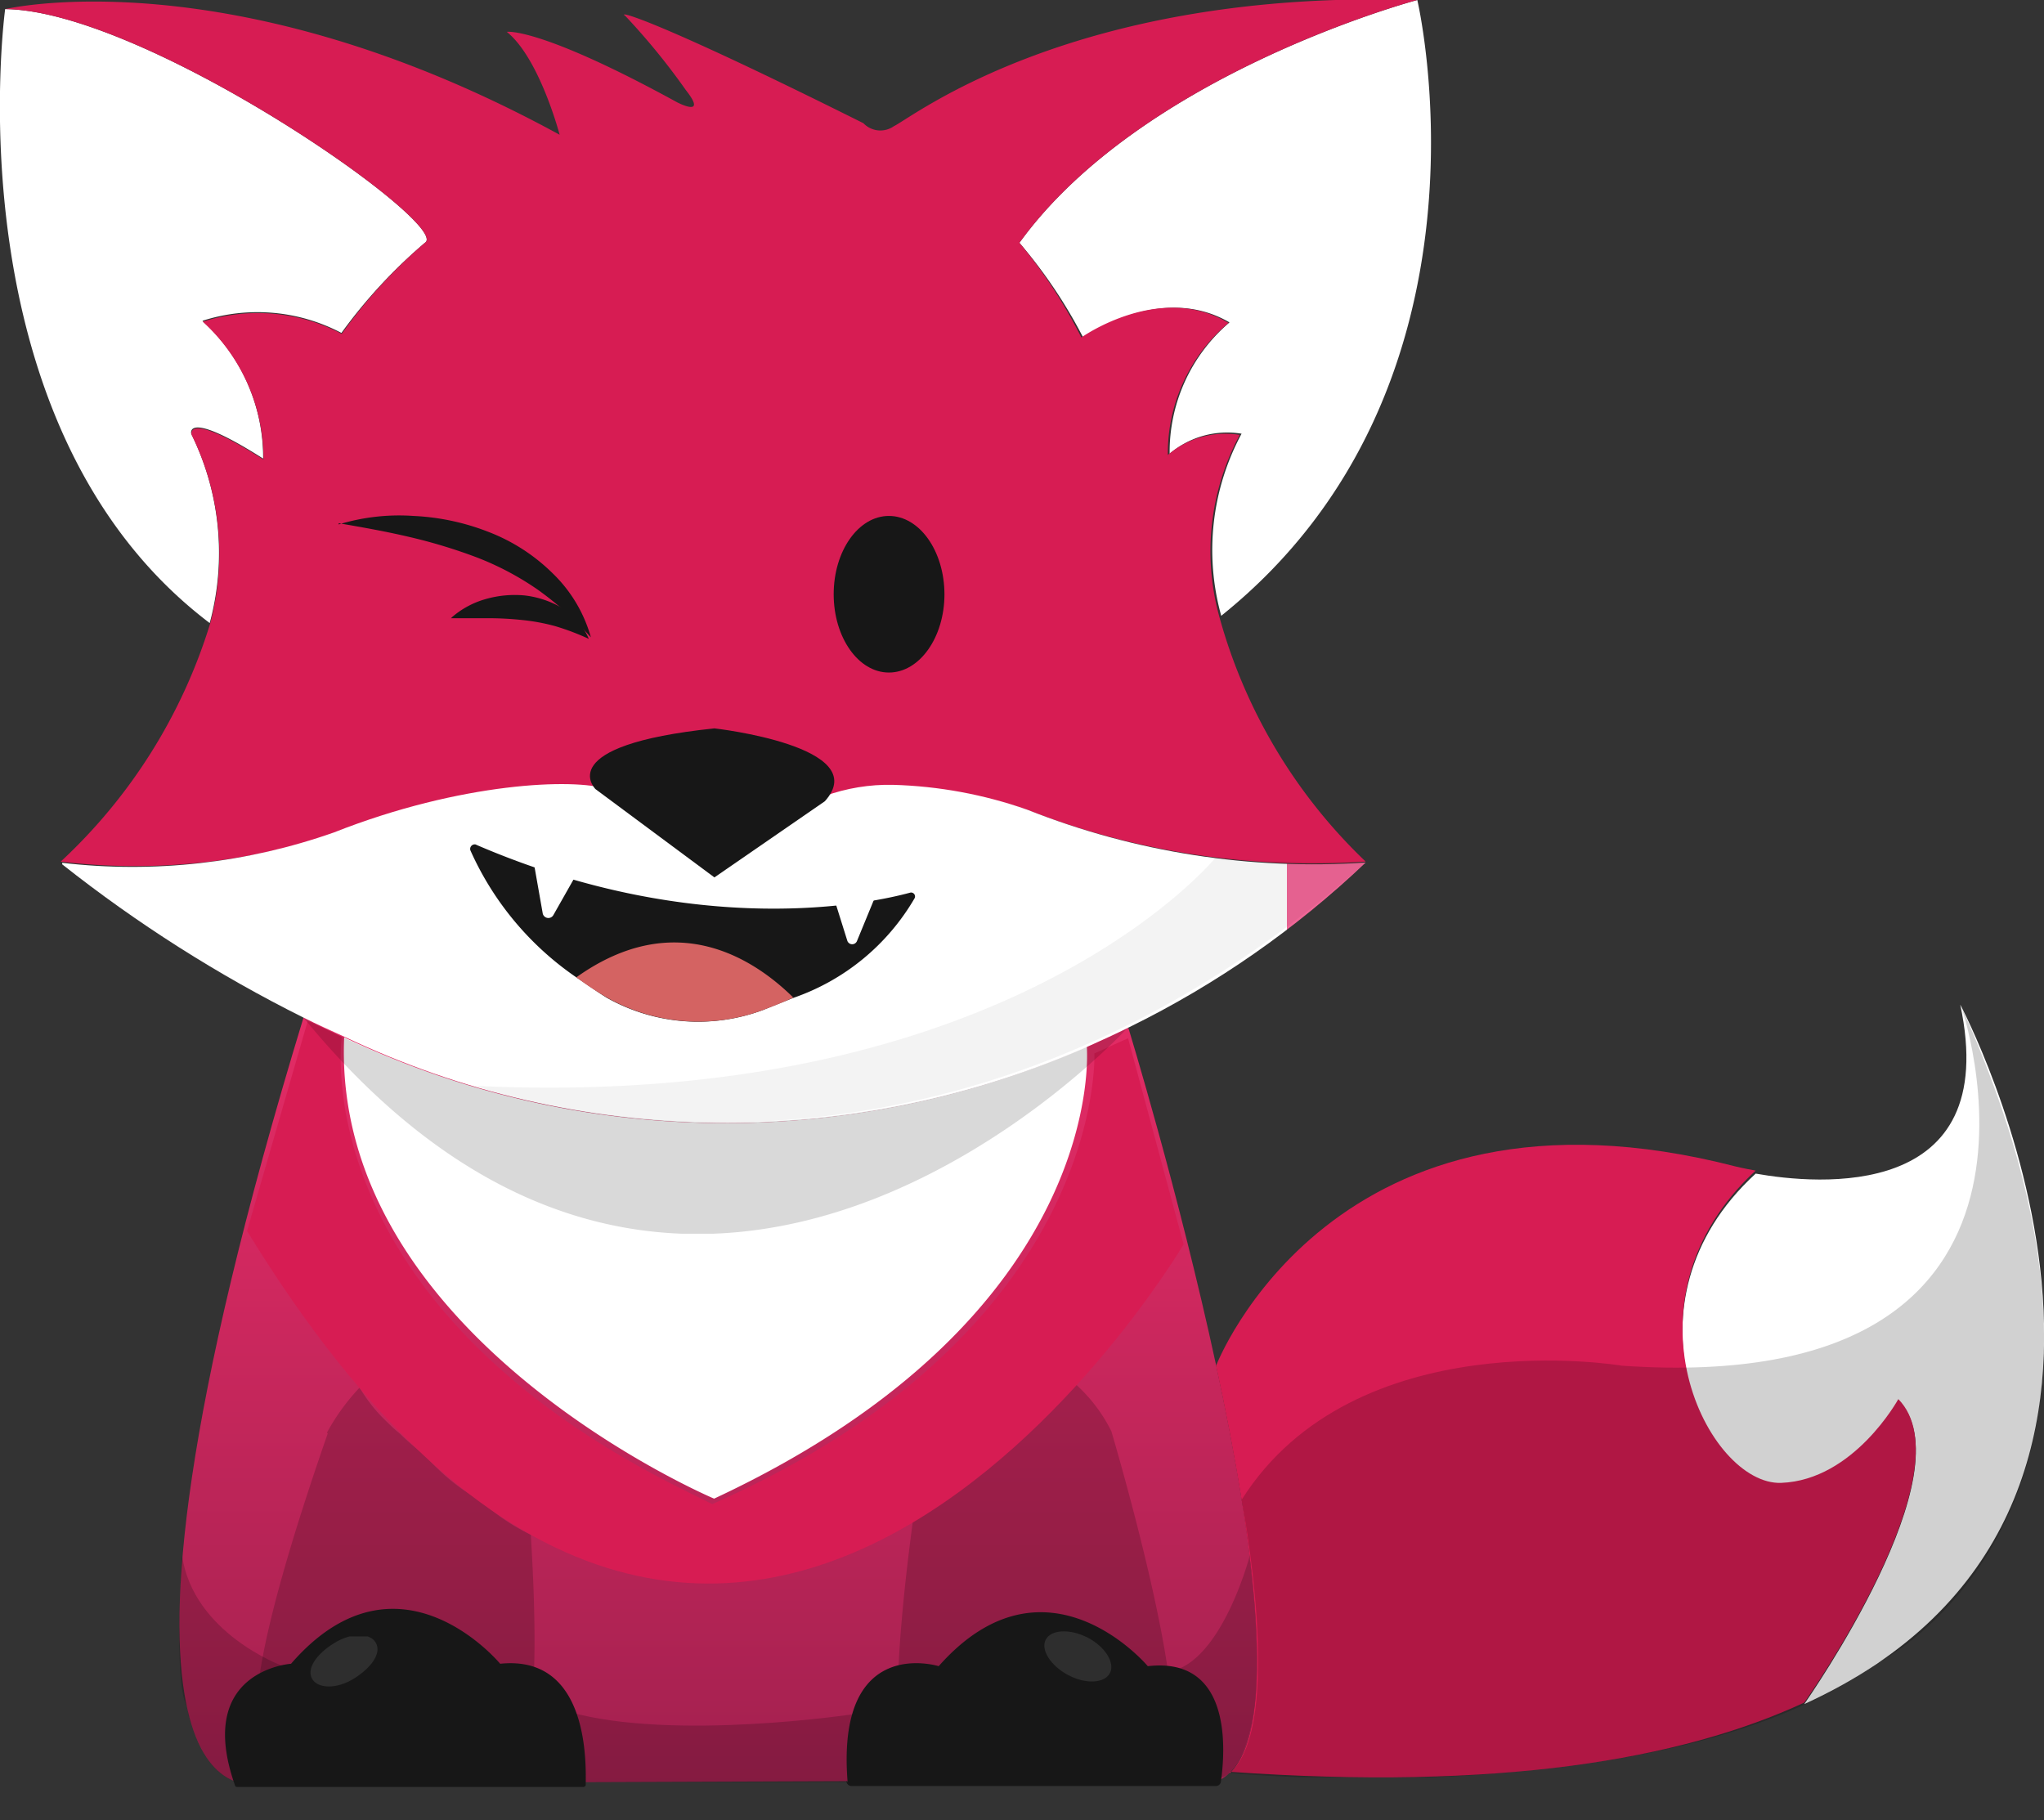 <svg xmlns="http://www.w3.org/2000/svg" xmlns:xlink="http://www.w3.org/1999/xlink" viewBox="0 0 67.35 59.97"><rect x="0" y="0" width="67.35" height="59.97" fill="#333333" stroke="none"/><defs><style>.cls-1,.cls-16{fill:none;}.cls-2{clip-path:url(#clip-path);}.cls-3{fill:url(#linear-gradient);}.cls-4{opacity:0.18;}.cls-5{clip-path:url(#clip-path-2);}.cls-6{fill:#010101;}.cls-7{clip-path:url(#clip-path-3);}.cls-8{clip-path:url(#clip-path-4);}.cls-9{clip-path:url(#clip-path-5);}.cls-10{fill:#171717;}.cls-11{clip-path:url(#clip-path-6);}.cls-12{fill:#fff;}.cls-13{fill:#d71c53;}.cls-14{clip-path:url(#clip-path-7);}.cls-15{fill:url(#linear-gradient-2);}.cls-16{stroke:#010101;stroke-miterlimit:10;stroke-width:0.7px;}.cls-17{clip-path:url(#clip-path-8);}.cls-18{opacity:0.15;}.cls-19{clip-path:url(#clip-path-9);}.cls-20{opacity:0.05;}.cls-21{clip-path:url(#clip-path-10);}.cls-22{fill:#d46362;}.cls-23{opacity:0.1;}.cls-24{clip-path:url(#clip-path-11);}.cls-25{clip-path:url(#clip-path-12);}</style><clipPath id="clip-path"><path class="cls-1" d="M8.3,58.76l30.61-.11a1.69,1.69,0,0,0,1.28,0,1.27,1.27,0,0,0,.33-.24c1.63-1.56.79-7.69-.45-13.43s-2.89-11.11-2.89-11.11L10,33.53C1.93,60,8.3,58.76,8.3,58.76"/></clipPath><linearGradient id="linear-gradient" x1="-613.3" y1="148.57" x2="-612.3" y2="148.57" gradientTransform="translate(-4161.87 -17210.56) rotate(-90) scale(28.16)" gradientUnits="userSpaceOnUse"><stop offset="0" stop-color="#f06697"/><stop offset="0" stop-color="#ee598a"/><stop offset="0" stop-color="#ea3867"/><stop offset="0" stop-color="#e82351"/><stop offset="0" stop-color="#e22553"/><stop offset="0" stop-color="#d62858"/><stop offset="0" stop-color="#cf295b"/><stop offset="0" stop-color="#cd2a5c"/><stop offset="0" stop-color="#be2757"/><stop offset="0" stop-color="#9f204e"/><stop offset="0.64" stop-color="#d0285f"/><stop offset="0.99" stop-color="#e62c66"/><stop offset="1" stop-color="#e82351"/></linearGradient><clipPath id="clip-path-2"><rect class="cls-1" x="18.73" y="56.4" width="9.46" height="2.32"/></clipPath><clipPath id="clip-path-3"><rect class="cls-1" x="5.91" y="51.26" width="3.37" height="7.46"/></clipPath><clipPath id="clip-path-4"><rect class="cls-1" x="38.81" y="51.26" width="2.63" height="7.32"/></clipPath><clipPath id="clip-path-5"><rect class="cls-1" x="29.58" y="45.57" width="9.05" height="13.09"/></clipPath><clipPath id="clip-path-6"><rect class="cls-1" x="8.46" y="45.72" width="9.16" height="12.39"/></clipPath><clipPath id="clip-path-7"><path class="cls-1" d="M27.19,26.19l-.24.1-.12.08-3.3,2.27L20,26c-1.07-.36-4.8-.23-9,1.43a20,20,0,0,1-8.95,1s0,0,0,.05A45.67,45.67,0,0,0,10,33.53c.46.23.93.44,1.39.65a29.29,29.29,0,0,0,24.46.3c.47-.21.93-.42,1.37-.64A31.25,31.25,0,0,0,45,28.42s0,0,0,0a25.57,25.57,0,0,1-11.15-1.74,14.55,14.55,0,0,0-4.43-.82,6.22,6.22,0,0,0-2.25.37"/></clipPath><linearGradient id="linear-gradient-2" x1="-617.63" y1="143.5" x2="-616.63" y2="143.5" gradientTransform="translate(-26521.91 6204.59) rotate(180) scale(43.01)" gradientUnits="userSpaceOnUse"><stop offset="0" stop-color="#f06697"/><stop offset="0" stop-color="#f173a0"/><stop offset="0" stop-color="#f594b7"/><stop offset="0" stop-color="#facadb"/><stop offset="0" stop-color="#fff"/><stop offset="0.07" stop-color="#fff"/><stop offset="0.52" stop-color="#fff"/><stop offset="0.93" stop-color="#fff"/><stop offset="1" stop-color="#fff"/></linearGradient><clipPath id="clip-path-8"><rect class="cls-1" x="40.52" y="33.05" width="26.83" height="25.51"/></clipPath><clipPath id="clip-path-9"><rect class="cls-1" x="9.96" y="33.52" width="27.22" height="7.13"/></clipPath><clipPath id="clip-path-10"><rect class="cls-1" x="15.68" y="28.24" width="29.36" height="8.74"/></clipPath><clipPath id="clip-path-11"><rect class="cls-1" x="10.23" y="53.92" width="2.21" height="1.66"/></clipPath><clipPath id="clip-path-12"><rect class="cls-1" x="34.41" y="53.75" width="2.21" height="1.66"/></clipPath></defs><title>Img1</title><g id="Layer_2" data-name="Layer 2"><g id="Layer_1-2" data-name="Layer 1"><g class="cls-2"><rect class="cls-3" x="1.93" y="33.53" width="40.22" height="26.44"/></g><g class="cls-4"><g class="cls-5"><path class="cls-6" d="M28.2,56.47s-6,.92-9.47-.07l.33,2.17v.15l8.89,0Z"/></g></g><g class="cls-4"><g class="cls-7"><path class="cls-6" d="M9.28,54.88S6.37,53.81,6,51.26c0,0-.29,4.1.14,4.92,0,0,.38,2.15,1.61,2.51s1.42-3.75,1.42-3.75"/></g></g><g class="cls-4"><g class="cls-8"><path class="cls-6" d="M41.18,51.26S40.36,54.4,38.81,55L40,58.56s1.08.48,1.45-3.11a27,27,0,0,0-.26-4.19"/></g></g><g class="cls-4"><g class="cls-9"><path class="cls-6" d="M31.1,49.37a7.58,7.58,0,0,0,1.3-1l.05,0a10.13,10.13,0,0,0,.9-.72,4.79,4.79,0,0,0,.49-.52l.41-.35a5.91,5.91,0,0,0,.48-.52c.15-.14.55-.53.68-.68a5.21,5.21,0,0,1,1.21,1.58s2.8,9.41,1.78,10.56-8.19.93-8.19.93-1.34.47-.12-8.61a7.29,7.29,0,0,0,1-.66"/></g></g><path class="cls-10" d="M27.93,58.73c-.4-4.9,3-3.83,3-3.83,3.54-4,6.89,0,6.89,0,2.88-.33,2.52,3,2.41,3.8a.17.17,0,0,1-.17.15l-12,0a.17.17,0,0,1-.17-.17"/><g class="cls-4"><g class="cls-11"><path class="cls-6" d="M10.77,47.21a7.14,7.14,0,0,1,1.08-1.49,5,5,0,0,0,.91,1.14,5.22,5.22,0,0,0,.43.39l.07.07a8.32,8.32,0,0,0,.71.6c.14.16.29.32.45.47a6.51,6.51,0,0,0,1.2.93l.28.18a6.62,6.62,0,0,0,1.59,1.07c.18,2.91.26,6.67-.47,7.24-1.21.95-8.22-.58-8.22-.58s-1.56.24,2-10"/></g></g><path class="cls-10" d="M19.3,58.82c0-.56.17-4.31-2.82-4,0,0-3.36-4.07-6.89,0,0,0-3.18.21-1.85,4,0,0,0,.06.08.06h11.4a.08.08,0,0,0,.08-.07"/><path class="cls-12" d="M6.91,20.53a8.88,8.88,0,0,0-.61-6.24s-.21-.82,2.37.82a6.09,6.09,0,0,0-2-4.54,5.93,5.93,0,0,1,4.58.4A16.87,16.87,0,0,1,14,8C14.94,7.45,4.81.35.17.3.17.3-1.71,14,6.91,20.53"/><path class="cls-12" d="M40.54,10.6a5.6,5.6,0,0,0-2,4.35,2.92,2.92,0,0,1,2.37-.66,8.09,8.09,0,0,0-.67,6C49.7,12.7,46.7,0,46.7,0S37.64,2.4,33.59,8a16.3,16.3,0,0,1,2.1,3.12s2.58-1.84,4.85-.48"/><path class="cls-13" d="M2,28.39a20.58,20.58,0,0,0,9-.92c4.18-1.62,7.91-1.74,9-1.39,0,0-1.33-1.24,3.55-1.72,0,0,4.77.52,3.3,2.08l.12-.08a2.34,2.34,0,0,1,.24-.09c2.67-1,6.68.43,6.68.43A25.83,25.83,0,0,0,45,28.39a17.58,17.58,0,0,1-4.82-8.06,8.09,8.09,0,0,1,.67-6,2.92,2.92,0,0,0-2.37.66,5.6,5.6,0,0,1,2-4.35c-2.27-1.36-4.85.48-4.85.48A16.3,16.3,0,0,0,33.59,8C37.64,2.4,46.7,0,46.7,0,35.38-.36,30.08,3.86,29.45,4.16a.77.77,0,0,1-1-.1C21.48.58,20.31.34,20.6.52a22.34,22.34,0,0,1,2,2.45c.74.94-.29.4-.29.4-4.56-2.5-5.61-2.32-5.61-2.32,1.08.87,1.74,3.39,1.74,3.39C7.62-1.47.17.3.17.3,4.81.35,14.94,7.45,14,8a16.55,16.55,0,0,0-2.74,3,5.93,5.93,0,0,0-4.58-.4,6.09,6.09,0,0,1,2,4.54c-2.58-1.64-2.37-.82-2.37-.82a8.88,8.88,0,0,1,.61,6.24A17.84,17.84,0,0,1,2,28.39"/><g class="cls-14"><rect class="cls-15" x="2" y="25.64" width="43.04" height="13"/></g><path class="cls-12" d="M23.53,49.38c13-6.07,12.29-14.79,12.28-14.9a29.31,29.31,0,0,1-24.47-.3c-.42,9.87,12.19,15.2,12.19,15.2"/><line class="cls-16" x1="40.52" y1="58.38" x2="40.52" y2="58.38"/><path class="cls-13" d="M11.26,34.16h0c0,.1-1.26,8.79,11.4,15l.81.4h0c13-5.75,12.59-14.85,12.59-14.85l1.11-.5L39,41S24,66.44,8.14,40.56l2-6.92Z"/><path class="cls-12" d="M58.69,48.91c2.4-.09,3.86-2.76,3.86-2.76,2.3,2.29-3,9.85-3.1,10,14-6.38,5.14-23.05,5.14-23.05,1.39,6.5-4.72,5.93-6.74,5.57-4.65,4.26-1.57,10.37.84,10.29"/><path class="cls-13" d="M40.52,58.38C49.31,59,55.35,58,59.45,56.1h0c.07-.1,5.4-7.66,3.1-10,0,0-1.46,2.67-3.86,2.76s-5.49-6-.84-10.29c-.4-.07-.64-.13-.64-.13C43.91,35,40.07,45,40.07,45c1.24,5.74,2.07,11.87.45,13.43"/><g class="cls-4"><g class="cls-17"><path class="cls-6" d="M64.59,33.05S69.2,46.08,53.45,45c0,0-8.8-1.5-12.54,4.42,0,0,1.46,7.42-.39,9,0,0,14.37,1.4,21.37-3.64,0,0,10.22-5.07,2.7-21.69"/></g></g><g class="cls-18"><g class="cls-19"><path class="cls-6" d="M37.18,33.84S23,49.39,10,33.53a29.72,29.72,0,0,0,27.22.31"/></g></g><g class="cls-20"><g class="cls-21"><path class="cls-6" d="M40.07,28.24s-6.78,8.37-24.39,7.54c0,0,14.79,5.61,29.36-7.4a39.41,39.41,0,0,1-5-.14"/></g></g><path class="cls-10" d="M19.62,26l3.92,2.91,3.64-2.51C28.8,24.59,23.54,24,23.54,24c-5.38.56-3.92,2-3.92,2"/><path class="cls-10" d="M15.69,27.83a.15.15,0,0,0-.19.19A10,10,0,0,0,19,32.21c.33.22.66.46,1,.67a6.13,6.13,0,0,0,5.14.4l1-.4a7.42,7.42,0,0,0,4-3.29.13.13,0,0,0-.14-.18c-1.28.35-7,1.58-14.32-1.58"/><path class="cls-22" d="M19,32.21a11.39,11.39,0,0,0,1,.66,6.13,6.13,0,0,0,5.14.41c.32-.12.65-.25,1-.41-1.29-1.27-3.89-3-7.16-.66"/><path class="cls-12" d="M28.82,29.59,28.24,31a.17.17,0,0,1-.32,0l-.37-1.18"/><path class="cls-12" d="M17.58,28.38l.3,1.7a.19.19,0,0,0,.36.06l.68-1.2"/><g class="cls-23"><g class="cls-24"><path class="cls-12" d="M10.28,55.31c.18.33.8.36,1.38,0s.91-.83.73-1.17-.8-.36-1.38,0-.91.83-.73,1.17"/></g></g><g class="cls-23"><g class="cls-25"><path class="cls-12" d="M36.57,55.13c-.18.34-.8.37-1.38.06s-.91-.84-.73-1.17.8-.36,1.38-.06.91.84.73,1.17"/></g></g><path class="cls-10" d="M11.16,17.28A6.83,6.83,0,0,1,13.62,17a7.73,7.73,0,0,1,2.46.52,6.15,6.15,0,0,1,2.14,1.38A4.68,4.68,0,0,1,19.47,21a10.61,10.61,0,0,0-1.75-1.57,9.58,9.58,0,0,0-2-1.06,17.53,17.53,0,0,0-2.2-.67c-.76-.18-1.54-.32-2.36-.46"/><path class="cls-10" d="M14.9,20.33A2.89,2.89,0,0,1,16,19.74a3.48,3.48,0,0,1,1.29-.12,3.15,3.15,0,0,1,1.26.43,2.15,2.15,0,0,1,.85,1,8.21,8.21,0,0,0-1.11-.42,6.62,6.62,0,0,0-1.08-.2,10.42,10.42,0,0,0-1.13-.06l-1.22,0"/><path class="cls-10" d="M31.12,19.58c0,1.42-.82,2.58-1.83,2.58S27.47,21,27.47,19.58,28.28,17,29.29,17s1.83,1.16,1.83,2.59"/></g></g></svg>